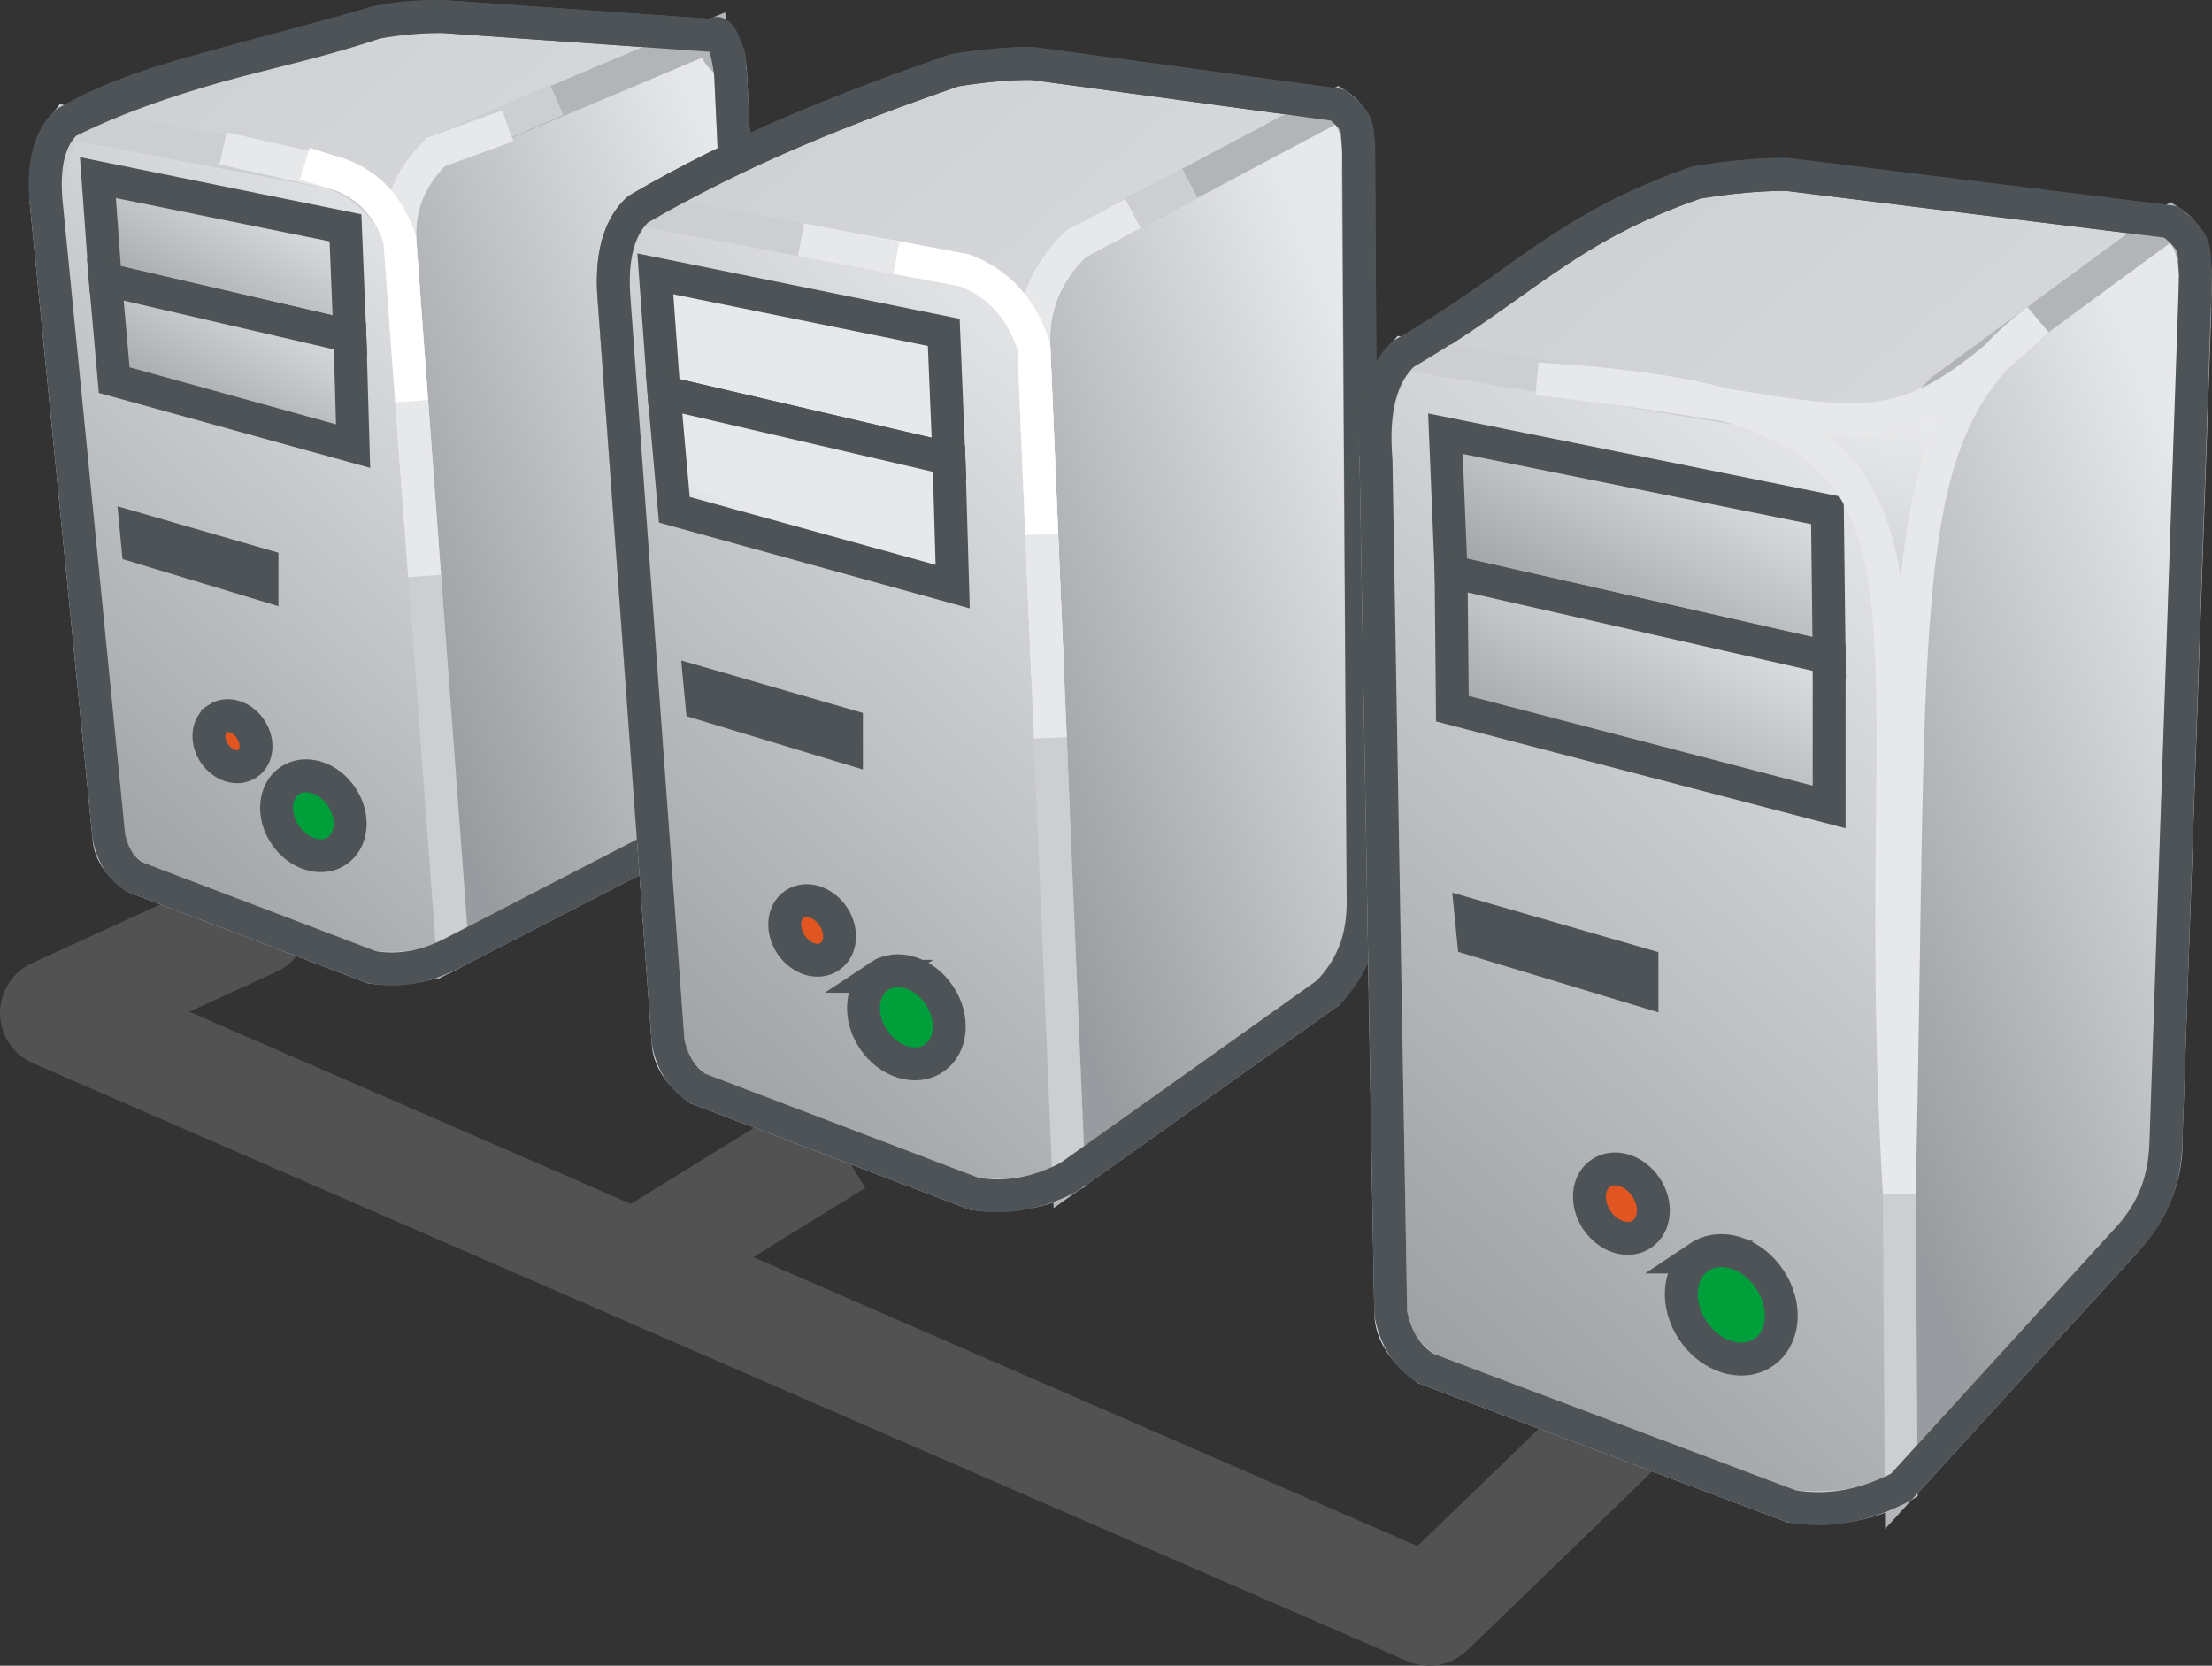 
<svg enable-background="new 0 0 403.596 303.937" height="303.937"
     viewBox="0 0 403.596 303.937" width="403.596"
     xmlns="http://www.w3.org/2000/svg"
     xmlns:xlink="http://www.w3.org/1999/xlink">
    <rect x="0" y="0" width="403.596" height="303.937" fill="#333333" stroke="none"/>
    <linearGradient id="a">
        <stop offset="0" stop-color="#ccced1"/>
        <stop offset="1" stop-color="#e7e8ea"/>
    </linearGradient>
    <linearGradient id="b"
                    gradientTransform="matrix(72 0 0 -72 2469.854 51094.945)"
                    gradientUnits="userSpaceOnUse" x1="-34.14" x2="-32.265"
                    xlink:href="#a" y1="709.567" y2="707.352"/>
    <linearGradient id="c">
        <stop offset="0" stop-color="#989b9f"/>
        <stop offset="1" stop-color="#e7e8ea"/>
    </linearGradient>
    <linearGradient id="d"
                    gradientTransform="matrix(72 0 0 -72 2469.854 51094.945)"
                    gradientUnits="userSpaceOnUse" x1="-33.385" x2="-32.235"
                    xlink:href="#c" y1="708.18" y2="708.632"/>
    <linearGradient id="e"
                    gradientTransform="matrix(72 0 0 -72 2469.854 51094.945)"
                    gradientUnits="userSpaceOnUse" x1="-34.355" x2="-32.991"
                    xlink:href="#c" y1="707.512" y2="709.007"/>
    <linearGradient id="f"
                    gradientTransform="matrix(72 0 0 -72 2469.854 51094.945)"
                    gradientUnits="userSpaceOnUse" x1="-33.861" x2="-33.616"
                    xlink:href="#c" y1="708.76" y2="709.23"/>
    <linearGradient id="g"
                    gradientTransform="matrix(72 0 0 -72 2469.854 51094.945)"
                    gradientUnits="userSpaceOnUse" x1="-33.84" x2="-33.593"
                    xlink:href="#c" y1="708.507" y2="708.979"/>
    <linearGradient id="h">
        <stop offset="0" stop-color="#f6f28b"/>
        <stop offset="1" stop-color="#009f3c"/>
    </linearGradient>
    <radialGradient id="i" cx="-31.406" cy="707.13"
                    gradientTransform="matrix(53.866 -36.073 -36.073 -53.866 27376.434 37195.004)"
                    gradientUnits="userSpaceOnUse" r=".121" xlink:href="#h"/>
    <linearGradient id="j">
        <stop offset="0" stop-color="#f6f28b"/>
        <stop offset="1" stop-color="#e15520"/>
    </linearGradient>
    <radialGradient id="k" cx="-32.508" cy="709.732"
                    gradientTransform="matrix(34.466 -23.081 -23.081 -34.466 17609.596 23901.273)"
                    gradientUnits="userSpaceOnUse" r=".122" xlink:href="#j"/>
    <linearGradient id="l"
                    gradientTransform="matrix(72 0 0 -72 2469.854 51094.945)"
                    gradientUnits="userSpaceOnUse" x1="-32.783" x2="-30.657"
                    xlink:href="#a" y1="709.39" y2="706.877"/>
    <linearGradient id="m"
                    gradientTransform="matrix(72 0 0 -72 2469.854 51094.945)"
                    gradientUnits="userSpaceOnUse" x1="-31.857" x2="-30.671"
                    xlink:href="#c" y1="707.791" y2="708.257"/>
    <linearGradient id="n"
                    gradientTransform="matrix(72 0 0 -72 2469.854 51094.945)"
                    gradientUnits="userSpaceOnUse" x1="-32.955" x2="-31.389"
                    xlink:href="#c" y1="707.002" y2="708.719"/>
    <linearGradient id="o"
                    gradientTransform="matrix(72 0 0 -72 2469.854 51094.945)"
                    gradientUnits="userSpaceOnUse" x1="-32.594" x2="-32.349"
                    xlink:href="#c" y1="708.104" y2="708.573"/>
    <linearGradient id="p"
                    gradientTransform="matrix(72 0 0 -72 2469.854 51094.945)"
                    gradientUnits="userSpaceOnUse" x1="-32.55" x2="-32.306"
                    xlink:href="#c" y1="707.845" y2="708.313"/>
    <radialGradient id="q" cx="-30.337" cy="705.528"
                    gradientTransform="matrix(62.761 -42.031 -42.031 -62.761 31861.078 43292.766)"
                    gradientUnits="userSpaceOnUse" r=".121" xlink:href="#h"/>
    <radialGradient id="r" cx="-30.846" cy="707.192"
                    gradientTransform="matrix(40.157 -26.893 -26.893 -40.157 20481.387 27803.18)"
                    gradientUnits="userSpaceOnUse" r=".122" xlink:href="#j"/>
    <linearGradient id="s"
                    gradientTransform="matrix(72 0 0 -72 2469.854 51094.945)"
                    gradientUnits="userSpaceOnUse" x1="-30.895" x2="-28.502"
                    xlink:href="#a" y1="708.994" y2="706.165"/>
    <linearGradient id="t"
                    gradientTransform="matrix(72 0 0 -72 2469.854 51094.945)"
                    gradientUnits="userSpaceOnUse" x1="-29.735" x2="-28.487"
                    xlink:href="#c" y1="707.254" y2="707.744"/>
    <linearGradient id="u"
                    gradientTransform="matrix(72 0 0 -72 2469.854 51094.945)"
                    gradientUnits="userSpaceOnUse" x1="-31.034" x2="-29.249"
                    xlink:href="#c" y1="706.313" y2="708.271"/>
    <linearGradient id="v"
                    gradientTransform="matrix(72 0 0 -72 2469.854 51094.945)"
                    gradientUnits="userSpaceOnUse" x1="-30.307" x2="-29.983"
                    xlink:href="#c" y1="707.979" y2="708.599"/>
    <linearGradient id="w"
                    gradientTransform="matrix(72 0 0 -72 2469.854 51094.945)"
                    gradientUnits="userSpaceOnUse" x1="-30.324" x2="-29.979"
                    xlink:href="#c" y1="707.565" y2="708.227"/>
    <radialGradient id="x" cx="-25.679" cy="702.631"
                    gradientTransform="matrix(73.143 -48.983 -48.983 -73.143 37096.371 50409.945)"
                    gradientUnits="userSpaceOnUse" r=".12" xlink:href="#h"/>
    <radialGradient id="y" cx="-25.472" cy="703.46"
                    gradientTransform="matrix(46.8 -31.341 -31.341 -46.8 23833.732 32358.031)"
                    gradientUnits="userSpaceOnUse" r=".123" xlink:href="#j"/>
    <radialGradient id="z" cx="-29.407" cy="709.016"
                    gradientTransform="matrix(72 0 0 -72 2469.854 51094.945)"
                    gradientUnits="userSpaceOnUse" r=".963">
        <stop offset="0" stop-color="#fff"/>
        <stop offset="1" stop-color="#ccced1"/>
    </radialGradient>
    <path d="m46.231 168.25-36.231 16.584 250.76 109.103 32.768-31.668"
          fill="none" stroke="#525252" stroke-linecap="round"
          stroke-linejoin="round" stroke-width="20"/>
    <path d="m152.625 208.242-36.684 22.675" fill="none" stroke="#525252"
          stroke-width="20"/>
    <g stroke-width="6">
        <path d="m68.607 4.085c4.571-.751 8.643-1.102 12.214-1.085l49.179 3.472c3.668 2.936 2.968 3.62 3.302 7.124l5.572 120.366c-.117 4.522-1.099 9.144-5.487 13.715l-50.783 26.211c-4.914 2.57-9.827 3.438-14.741 2.603l-43.272-16.468c-2.494-1.551-4.071-4.004-4.729-7.374l-11.463-116.028c-.418-5.056-.009-10.878 3.746-14.316 16.042-9.343 38.567-12.013 56.462-18.22z"
              fill="url(#b)" stroke="#4d5356" stroke-linecap="round"
              stroke-linejoin="round"/>
        <path d="m82.448 173.956-9.503-130.177c-.16-5.573 1.359-10.962 6.583-16.051l50.472-21.256c1.017 5.688 3.193 3.437 3.31 7.124l5.564 120.382c.16 5.406-2.11 9.794-5.487 13.699z"
              fill="url(#d)" stroke="#b2b4b7"/>
        <path d="m79.159 128.888-6.214-85.109c-.16-5.573 1.377-10.962 6.599-16.051l22.049-9.495"
              fill="none" stroke="#ccced1"/>
        <path d="m24.591 160.022c-3.095-2.318-4.663-4.771-4.729-7.374l-11.463-116.027c0 1.602.734-10.411 3.746-14.316l48.804 9.311c5.346 2.002 10.084 6.24 11.996 12.164l9.66 130.108c-3.937 2.32-8.85 3.187-14.741 2.603z"
              fill="url(#e)" stroke="#ccced1"/>
        <path d="m77.458 105.097-4.513-61.317c-.16-5.573 1.359-10.962 6.583-16.051l13.122-4.756"
              fill="none" stroke="#e7e8ea"/>
        <path d="m17.867 32.416 1.343 18.57 44.632 10.363-.807-19.773z"
              fill="url(#f)" stroke="#4d5356"/>
        <path d="m19.21 50.986 1.627 18.37 43.589 12.047-.584-20.054z"
              fill="url(#g)" stroke="#4d5356"/>
        <path d="m24.842 96.486.309 3.238 22.649 6.84v-3.453z" fill="#4d5356"
              stroke="#4d5356"/>
        <path d="m52.873 142.42c2.854-1.902 7.091-.584 9.461 2.971 2.376 3.537 1.994 7.958-.86 9.878-2.846 1.902-7.083.584-9.461-2.971-2.368-3.537-1.986-7.959.86-9.878z"
              fill="url(#i)" stroke="#4d5356"/>
        <path d="m39.667 131.141c1.818-1.234 4.529-.383 6.047 1.886 1.519 2.268 1.277 5.106-.55 6.323-1.818 1.218-4.53.368-6.048-1.902-1.519-2.27-1.277-5.089.551-6.307z"
              fill="url(#k)" stroke="#4d5356"/>
        <path d="m40.701 27.077 21.35 4.773c5.354 2.019 8.983 5.99 10.895 11.93l3.761 51.49"
              fill="none" stroke="#e7e8ea"/>
        <path d="m55.618 29.864 6.432 1.986c5.354 2.019 8.983 5.99 10.895 11.93l2.153 29.416"
              fill="none" stroke="#fff"/>
        <path d="m68.607 4.103c4.478-1.052 8.643-1.103 12.214-1.085l49.179 3.454c1.709-1.836 2.843 3.304 3.31 7.124l5.564 120.366c-.106 4.522-1.099 9.144-5.487 13.715l-50.783 26.211c-4.914 2.57-9.827 3.438-14.741 2.603l-43.272-16.468c-2.494-1.551-4.071-4.004-4.729-7.374l-11.463-116.028c-.418-5.056-.009-10.878 3.746-14.316 17.453-8.776 37.423-12.58 56.462-18.202z"
              fill="none" stroke="#4d5356" stroke-linecap="round"
              stroke-linejoin="round"/>
        <path d="m174.138 12.828c5.323-.868 10.061-1.285 14.226-1.252l55.678 7.559c4.271 3.42 3.469 4.205 3.854 8.292l.817 137.735c-.135 5.272-1.303 10.662-6.408 15.984l-47.31 33.654c-5.724 2.986-11.455 4.003-17.167 3.036l-50.416-19.188c-2.909-1.801-4.747-4.672-5.514-8.593l-9.835-135.182c-.491-5.889-.008-12.681 4.364-16.686 18.686-10.877 36.856-18.117 57.711-25.359z"
              fill="url(#l)" stroke="#4d5356" stroke-linecap="round"
              stroke-linejoin="round"/>
        <path d="m195.003 214.8-6.374-151.6c-.191-6.475 1.577-12.78 7.667-18.704l47.746-25.361c4.839 3.119 3.637 9.376 3.77 13.698l.902 132.329c.167 6.307-2.471 11.412-6.408 15.984z"
              fill="url(#m)" stroke="#b2b4b7"/>
        <path d="m192.176 147.493-3.547-84.293c-.191-6.475 1.577-12.78 7.667-18.704l20.814-11.062"
              fill="none" stroke="#ccced1"/>
        <path d="m127.412 198.648c-3.602-2.702-5.439-5.556-5.514-8.593l-9.835-135.182c-.502-6.958.825-12.73 4.364-16.686l59.505 11.129c6.233 2.336 10.462 6.958 12.697 13.882l6.366 151.6c-4.579 2.703-10.311 3.703-17.167 3.036z"
              fill="url(#n)" stroke="#ccced1"/>
        <path d="m191.642 134.629-3.013-71.429c-.191-6.475 1.577-12.78 7.667-18.704l10.411-5.523"
              fill="none" stroke="#e7e8ea"/>
        <path d="m119.57 49.968 1.569 21.625 52.006 12.097-.95-23.042z"
              fill="url(#o)" stroke="#4d5356"/>
        <path d="m121.139 71.593 1.903 21.423 50.78 14.016-.677-23.342z"
              fill="url(#p)" stroke="#4d5356"/>
        <path d="m127.696 124.617.358 3.771 26.389 7.976v-4.021z" fill="#4d5356"
              stroke="#4d5356"/>
        <path d="m160.366 178.143c3.321-2.219 8.25-.685 11.02 3.454 2.771 4.139 2.32 9.276-1.001 11.513-3.321 2.22-8.258.668-11.019-3.453-2.772-4.139-2.321-9.295 1-11.514z"
              fill="url(#q)" stroke="#4d5356"/>
        <path d="m144.975 164.995c2.118-1.435 5.28-.434 7.048 2.204 1.771 2.652 1.486 5.939-.643 7.357-2.126 1.435-5.28.434-7.048-2.202-1.768-2.654-1.486-5.94.643-7.359z"
              fill="url(#r)" stroke="#4d5356"/>
        <path d="m146.182 43.762 29.75 5.556c6.233 2.336 10.462 6.975 12.697 13.882l2.527 60.065"
              fill="none" stroke="#e7e8ea"/>
        <path d="m161.059 46.532 14.874 2.786c6.233 2.336 10.462 6.975 12.697 13.882l1.102 26.313"
              fill="none" stroke="#fff"/>
        <path d="m146.182 43.762 29.75 5.556c6.233 2.336 10.462 6.975 12.697 13.882l2.527 60.065"
              fill="none" stroke="#e7e8ea"/>
        <path d="m163.562 46.999 12.37 2.319c6.233 2.336 10.462 6.975 12.697 13.882l1.444 34.287"
              fill="none" stroke="#fff"/>
        <path d="m174.138 12.828c5.323-.868 10.061-1.285 14.226-1.252l55.678 7.559c4.271 3.42 3.469 4.205 3.854 8.292l.817 137.735c-.135 5.272-1.303 10.662-6.408 15.984l-47.31 33.654c-5.724 2.986-11.455 4.003-17.167 3.036l-50.416-19.188c-2.909-1.801-4.747-4.672-5.514-8.593l-9.835-135.182c-.491-5.889-.008-12.681 4.364-16.686 18.686-10.877 36.856-18.117 57.711-25.359z"
              fill="none" stroke="#4d5356" stroke-linecap="round"
              stroke-linejoin="round"/>
        <path d="m309.511 33.3c6.207-1.018 11.731-1.501 16.586-1.468l70.01 8.66c4.988 3.988 4.038 4.923 4.489 9.677l-5.389 157.756c-.151 6.124-1.503 12.397-7.46 18.605l-40.862 44.782c-6.654 3.488-13.331 4.672-19.986 3.539l-66.723-25.146c-3.387-2.102-5.524-5.439-6.424-10.01l-2.904-155.488c-.584-6.857-.032-14.766 5.073-19.438 21.791-12.681 29.298-23.026 53.59-31.469z"
              fill="url(#s)" stroke="#4d5356" stroke-linecap="round"
              stroke-linejoin="round"/>
        <path d="m346.885 271.312-1.499-178.312c-.234-7.559 1.834-14.9 8.925-21.808l41.796-30.7c5.623 3.638 4.221 10.946 4.372 15.967l-5.271 151.466c.215 7.343-2.87 13.282-7.46 18.605z"
              fill="url(#t)" stroke="#b2b4b7"/>
        <path d="m260.176 249.704c-4.189-3.136-6.323-6.473-6.424-10.01l-2.687-155.737c-.584-8.092.95-14.834 5.089-19.438l74.798 12.33c7.258 2.736 12.198 8.126 14.8 16.201l1.133 178.262c-5.338 3.153-12.012 4.321-19.986 3.539z"
              fill="url(#u)" stroke="#ccced1"/>
        <path d="m263.728 79.135 1.035 25.21 68.977 15.668-.319-26.83z"
              fill="url(#v)" stroke="#4d5356"/>
        <path d="m264.763 104.345.234 24.962 68.743 17.935v-27.229z"
              fill="url(#w)" stroke="#4d5356"/>
        <path d="m268.4 166.998.435 4.388 30.751 9.294v-4.69z" fill="#4d5356"
              stroke="#4d5356"/>
        <path d="m310.045 229.366c3.873-2.587 9.612-.785 12.848 4.038 3.221 4.805 2.703 10.812-1.168 13.397-3.87 2.603-9.625.801-12.846-4.021-3.238-4.805-2.704-10.811 1.166-13.414z"
              fill="url(#x)" stroke="#4d5356"/>
        <path d="m292.092 214.049c2.487-1.668 6.175-.5 8.227 2.57 2.068 3.086 1.718 6.924-.751 8.576-2.469 1.668-6.141.518-8.208-2.57-2.068-3.086-1.736-6.925.732-8.576z"
              fill="url(#y)" stroke="#4d5356"/>
        <path d="m309.511 33.317c6.207-1.018 11.731-1.519 16.586-1.485l70.01 8.66c4.988 3.988 4.038 4.923 4.489 9.677l-5.389 157.756c-.151 6.124-1.503 12.397-7.46 18.605l-40.862 44.782c-6.654 3.488-13.331 4.672-19.986 3.539l-66.723-25.146c-3.387-2.102-5.524-5.439-6.424-10.01l-2.687-155.737c-.568-6.858-.016-14.766 5.089-19.438 21.773-12.683 29.065-22.777 53.357-31.203z"
              fill="none" stroke="#4d5356" stroke-linecap="round"
              stroke-linejoin="round"/>
        <path d="m280.497 69.123c85.813 5.307 58.982 31.819 66.058 148.597 2.367-111.723-1.569-139.103 25.16-159.308-29.233 27.63-31.285 17.201-91.218 10.711z"
              fill="url(#z)" stroke="#e7e8ea"/>
    </g>
</svg>